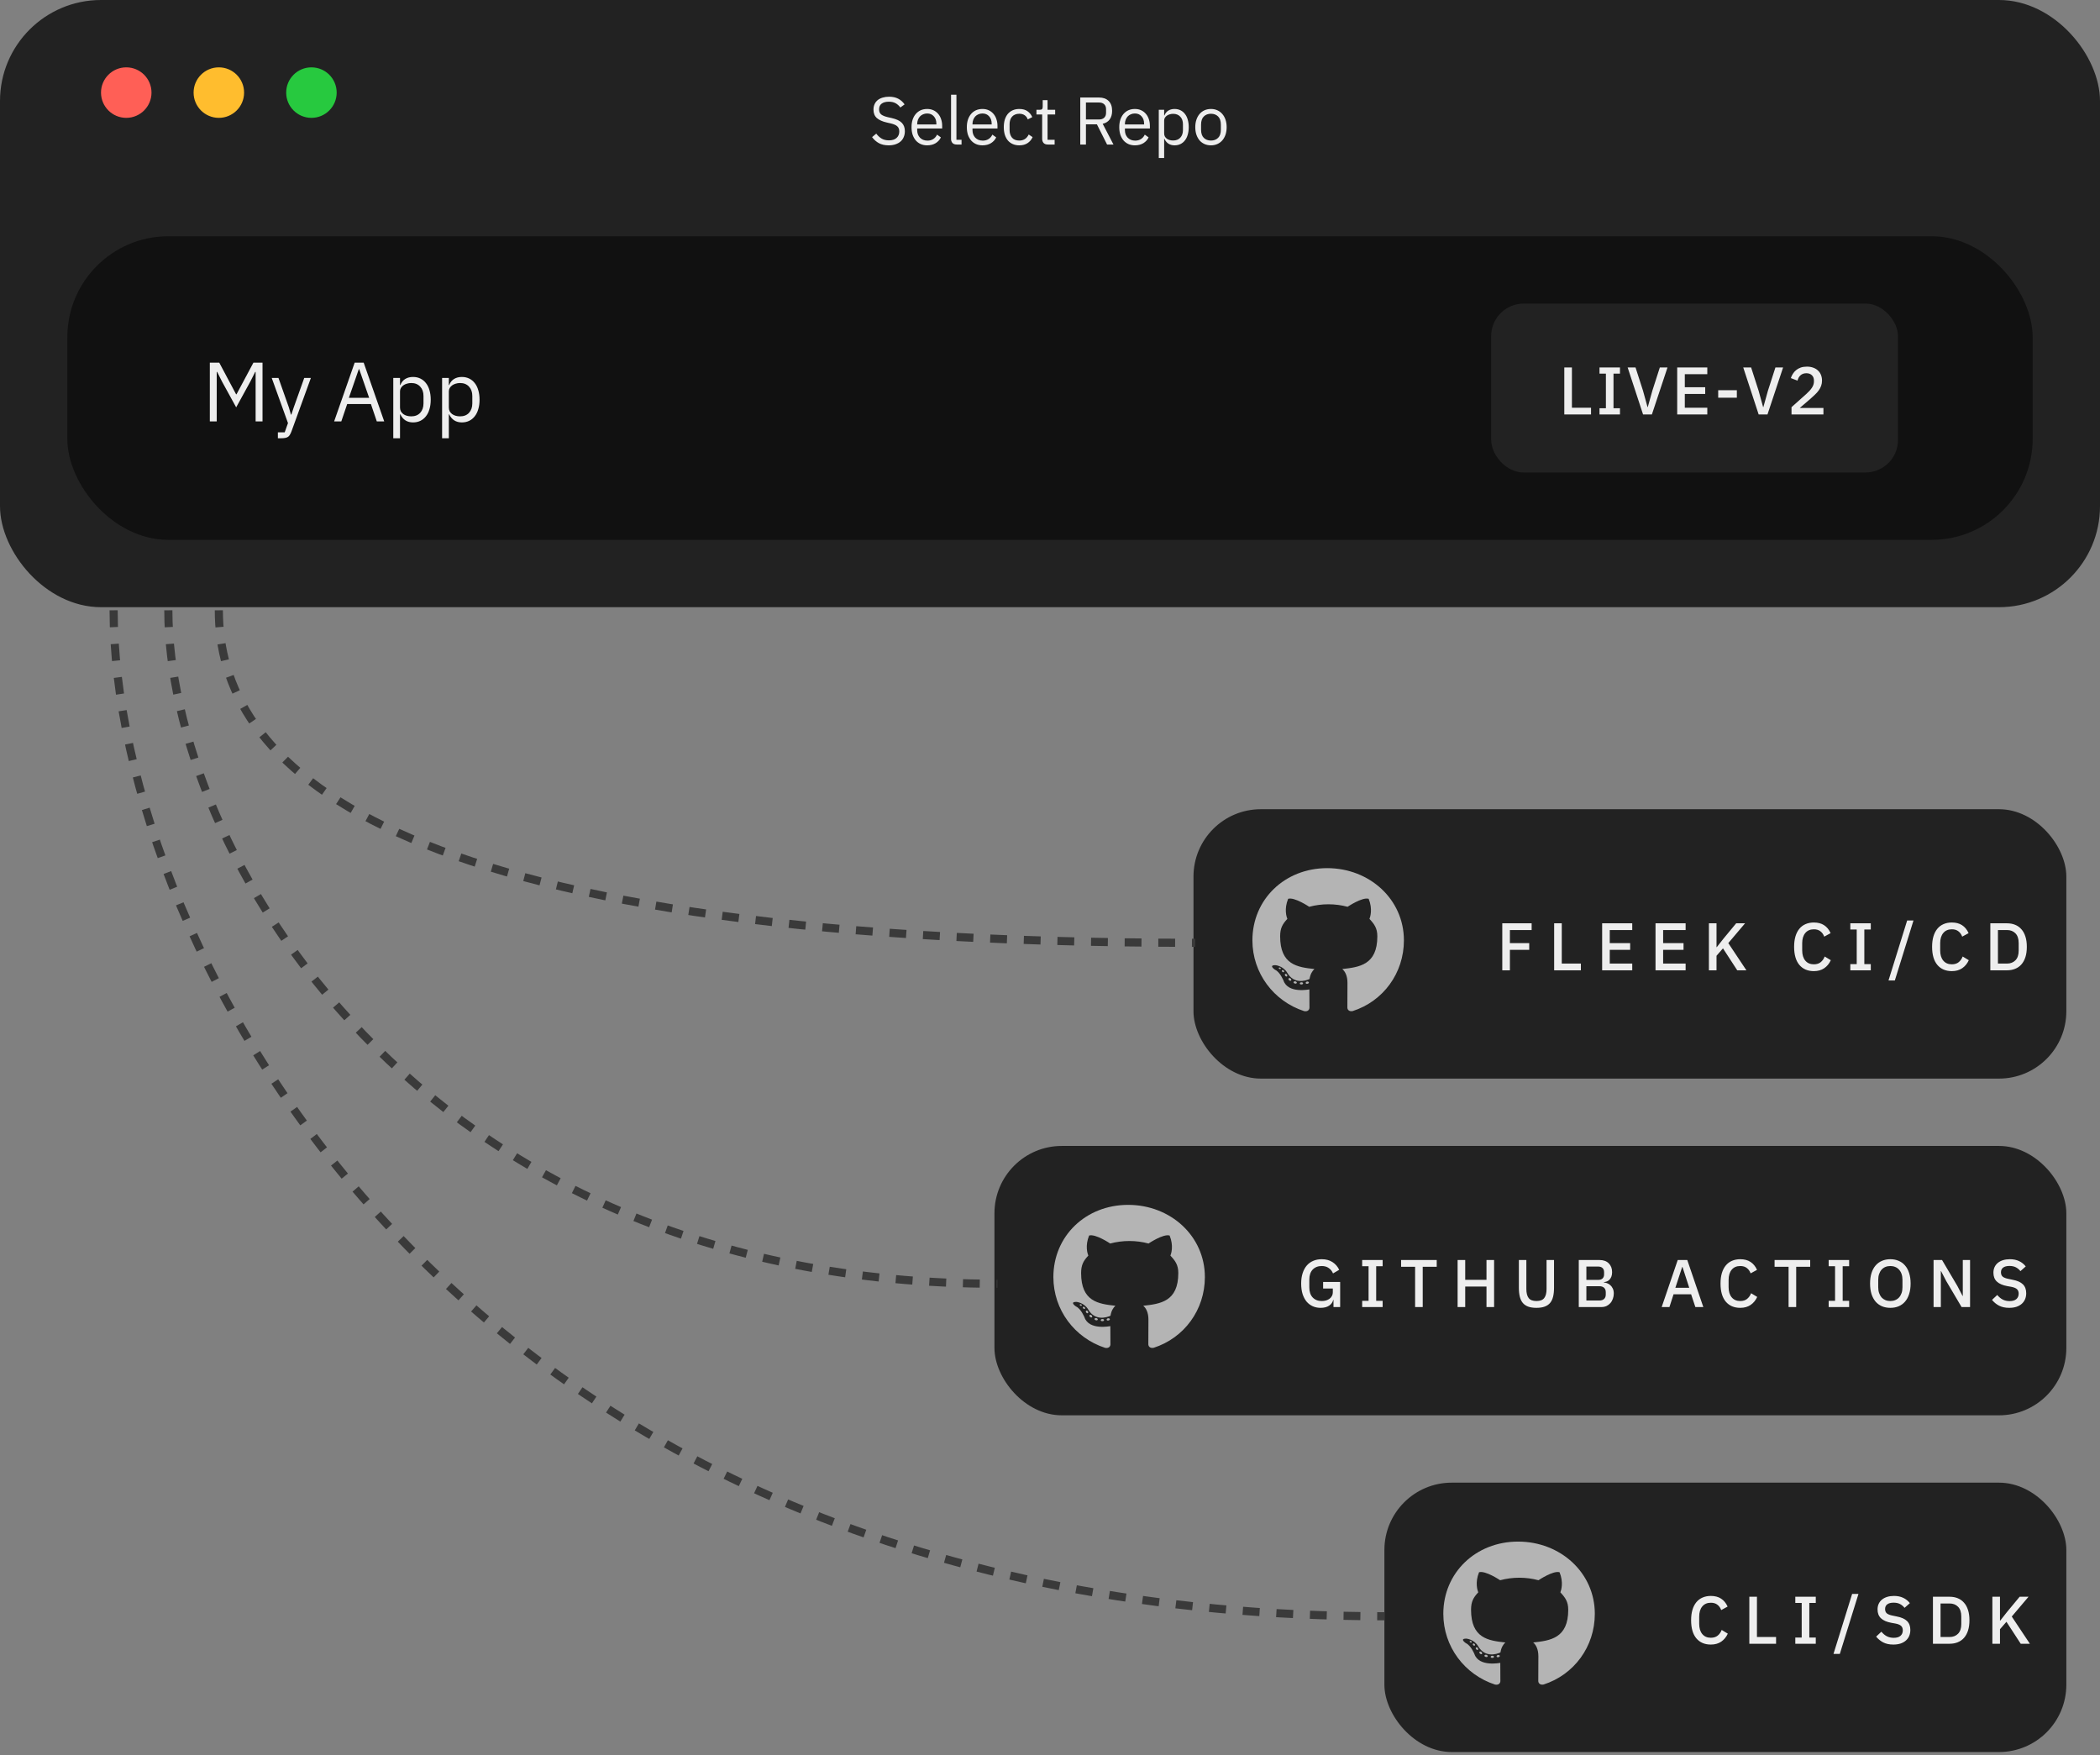 <svg width="517" height="432" viewBox="0 0 517 432" fill="none" xmlns="http://www.w3.org/2000/svg">
<rect x="0" y="0" width="517" height="432" fill="#808080" stroke="none"/>
<rect width="517" height="149.463" rx="24.866" fill="#222222"/>
<path d="M218.791 35.776C217.851 35.776 217.05 35.599 216.387 35.246C215.724 34.881 215.16 34.384 214.696 33.754L215.724 32.892C216.133 33.433 216.586 33.848 217.083 34.135C217.581 34.411 218.166 34.549 218.841 34.549C219.669 34.549 220.299 34.35 220.73 33.953C221.172 33.555 221.393 33.024 221.393 32.361C221.393 31.809 221.228 31.383 220.896 31.085C220.565 30.786 220.018 30.549 219.255 30.372L218.31 30.156C217.249 29.913 216.437 29.549 215.873 29.062C215.321 28.565 215.044 27.869 215.044 26.974C215.044 26.465 215.138 26.012 215.326 25.614C215.514 25.216 215.774 24.885 216.105 24.62C216.448 24.354 216.851 24.155 217.315 24.023C217.791 23.879 218.31 23.807 218.874 23.807C219.747 23.807 220.493 23.968 221.112 24.288C221.742 24.609 222.272 25.078 222.703 25.697L221.659 26.46C221.338 26.018 220.951 25.669 220.498 25.415C220.045 25.161 219.482 25.034 218.807 25.034C218.067 25.034 217.481 25.194 217.05 25.515C216.63 25.824 216.42 26.294 216.42 26.924C216.42 27.476 216.597 27.896 216.951 28.184C217.315 28.46 217.862 28.681 218.592 28.847L219.537 29.062C220.675 29.317 221.498 29.703 222.007 30.223C222.515 30.742 222.769 31.433 222.769 32.295C222.769 32.825 222.675 33.306 222.488 33.737C222.311 34.168 222.051 34.533 221.708 34.831C221.366 35.13 220.946 35.362 220.449 35.527C219.962 35.693 219.41 35.776 218.791 35.776ZM228.257 35.776C227.672 35.776 227.141 35.671 226.666 35.461C226.202 35.251 225.798 34.953 225.456 34.566C225.124 34.168 224.864 33.698 224.677 33.157C224.5 32.604 224.411 31.985 224.411 31.3C224.411 30.626 224.5 30.013 224.677 29.46C224.864 28.908 225.124 28.438 225.456 28.051C225.798 27.653 226.202 27.349 226.666 27.139C227.141 26.929 227.672 26.824 228.257 26.824C228.832 26.824 229.346 26.929 229.799 27.139C230.252 27.349 230.639 27.642 230.959 28.018C231.28 28.383 231.523 28.819 231.689 29.328C231.866 29.836 231.954 30.394 231.954 31.002V31.632H225.804V32.03C225.804 32.394 225.859 32.737 225.97 33.057C226.091 33.367 226.257 33.638 226.467 33.87C226.688 34.102 226.953 34.284 227.263 34.417C227.583 34.549 227.942 34.616 228.34 34.616C228.882 34.616 229.351 34.489 229.749 34.234C230.158 33.98 230.473 33.615 230.694 33.14L231.639 33.82C231.363 34.406 230.932 34.881 230.346 35.246C229.76 35.599 229.064 35.776 228.257 35.776ZM228.257 27.935C227.893 27.935 227.561 28.001 227.263 28.134C226.964 28.256 226.705 28.432 226.484 28.665C226.274 28.897 226.108 29.173 225.986 29.493C225.865 29.803 225.804 30.145 225.804 30.521V30.637H230.528V30.455C230.528 29.692 230.318 29.084 229.898 28.631C229.489 28.167 228.942 27.935 228.257 27.935ZM235.548 35.577C235.084 35.577 234.731 35.45 234.487 35.196C234.255 34.931 234.139 34.599 234.139 34.201V23.31H235.465V34.417H236.725V35.577H235.548ZM241.872 35.776C241.286 35.776 240.756 35.671 240.28 35.461C239.816 35.251 239.413 34.953 239.07 34.566C238.739 34.168 238.479 33.698 238.291 33.157C238.114 32.604 238.026 31.985 238.026 31.3C238.026 30.626 238.114 30.013 238.291 29.46C238.479 28.908 238.739 28.438 239.07 28.051C239.413 27.653 239.816 27.349 240.28 27.139C240.756 26.929 241.286 26.824 241.872 26.824C242.447 26.824 242.96 26.929 243.414 27.139C243.867 27.349 244.253 27.642 244.574 28.018C244.894 28.383 245.138 28.819 245.303 29.328C245.48 29.836 245.569 30.394 245.569 31.002V31.632H239.418V32.03C239.418 32.394 239.474 32.737 239.584 33.057C239.706 33.367 239.872 33.638 240.082 33.87C240.303 34.102 240.568 34.284 240.877 34.417C241.198 34.549 241.557 34.616 241.955 34.616C242.496 34.616 242.966 34.489 243.364 34.234C243.773 33.98 244.088 33.615 244.309 33.14L245.254 33.82C244.977 34.406 244.546 34.881 243.961 35.246C243.375 35.599 242.679 35.776 241.872 35.776ZM241.872 27.935C241.507 27.935 241.176 28.001 240.877 28.134C240.579 28.256 240.319 28.432 240.098 28.665C239.888 28.897 239.722 29.173 239.601 29.493C239.479 29.803 239.418 30.145 239.418 30.521V30.637H244.143V30.455C244.143 29.692 243.933 29.084 243.513 28.631C243.104 28.167 242.557 27.935 241.872 27.935ZM250.937 35.776C250.34 35.776 249.804 35.671 249.329 35.461C248.854 35.251 248.45 34.953 248.119 34.566C247.798 34.179 247.549 33.709 247.373 33.157C247.207 32.604 247.124 31.985 247.124 31.3C247.124 30.615 247.207 29.996 247.373 29.444C247.549 28.891 247.798 28.421 248.119 28.035C248.45 27.648 248.854 27.349 249.329 27.139C249.804 26.929 250.34 26.824 250.937 26.824C251.788 26.824 252.467 27.012 252.976 27.388C253.495 27.753 253.882 28.233 254.136 28.83L253.025 29.394C252.871 28.952 252.617 28.609 252.263 28.366C251.909 28.123 251.467 28.001 250.937 28.001C250.539 28.001 250.191 28.068 249.892 28.2C249.594 28.322 249.345 28.499 249.146 28.731C248.947 28.952 248.798 29.223 248.699 29.543C248.599 29.852 248.55 30.195 248.55 30.571V32.03C248.55 32.781 248.749 33.4 249.146 33.886C249.555 34.361 250.152 34.599 250.937 34.599C252.009 34.599 252.782 34.102 253.258 33.107L254.219 33.754C253.943 34.373 253.528 34.864 252.976 35.229C252.434 35.594 251.755 35.776 250.937 35.776ZM257.981 35.577C257.517 35.577 257.163 35.45 256.92 35.196C256.688 34.931 256.572 34.588 256.572 34.168V28.184H255.163V27.023H255.958C256.246 27.023 256.439 26.968 256.539 26.858C256.649 26.736 256.704 26.532 256.704 26.244V24.653H257.898V27.023H259.771V28.184H257.898V34.417H259.639V35.577H257.981ZM267.346 35.577H265.953V24.006H270.562C271.578 24.006 272.368 24.288 272.932 24.852C273.507 25.415 273.794 26.228 273.794 27.289C273.794 28.14 273.595 28.841 273.197 29.394C272.81 29.935 272.236 30.295 271.473 30.471L274.126 35.577H272.551L270.048 30.604H267.346V35.577ZM270.562 29.41C271.114 29.41 271.54 29.267 271.838 28.979C272.147 28.692 272.302 28.283 272.302 27.753V26.891C272.302 26.36 272.147 25.951 271.838 25.664C271.54 25.377 271.114 25.233 270.562 25.233H267.346V29.41H270.562ZM279.397 35.776C278.811 35.776 278.281 35.671 277.806 35.461C277.342 35.251 276.938 34.953 276.596 34.566C276.264 34.168 276.004 33.698 275.816 33.157C275.64 32.604 275.551 31.985 275.551 31.3C275.551 30.626 275.64 30.013 275.816 29.46C276.004 28.908 276.264 28.438 276.596 28.051C276.938 27.653 277.342 27.349 277.806 27.139C278.281 26.929 278.811 26.824 279.397 26.824C279.972 26.824 280.486 26.929 280.939 27.139C281.392 27.349 281.779 27.642 282.099 28.018C282.42 28.383 282.663 28.819 282.829 29.328C283.005 29.836 283.094 30.394 283.094 31.002V31.632H276.944V32.03C276.944 32.394 276.999 32.737 277.109 33.057C277.231 33.367 277.397 33.638 277.607 33.87C277.828 34.102 278.093 34.284 278.403 34.417C278.723 34.549 279.082 34.616 279.48 34.616C280.022 34.616 280.491 34.489 280.889 34.234C281.298 33.98 281.613 33.615 281.834 33.14L282.779 33.82C282.503 34.406 282.072 34.881 281.486 35.246C280.9 35.599 280.204 35.776 279.397 35.776ZM279.397 27.935C279.032 27.935 278.701 28.001 278.403 28.134C278.104 28.256 277.844 28.432 277.623 28.665C277.413 28.897 277.248 29.173 277.126 29.493C277.004 29.803 276.944 30.145 276.944 30.521V30.637H281.668V30.455C281.668 29.692 281.458 29.084 281.038 28.631C280.629 28.167 280.082 27.935 279.397 27.935ZM285.279 27.023H286.605V28.416H286.672C286.893 27.874 287.213 27.476 287.633 27.222C288.064 26.957 288.578 26.824 289.175 26.824C289.705 26.824 290.186 26.929 290.617 27.139C291.048 27.349 291.413 27.648 291.711 28.035C292.021 28.421 292.253 28.891 292.407 29.444C292.573 29.996 292.656 30.615 292.656 31.3C292.656 31.985 292.573 32.604 292.407 33.157C292.253 33.709 292.021 34.179 291.711 34.566C291.413 34.953 291.048 35.251 290.617 35.461C290.186 35.671 289.705 35.776 289.175 35.776C288.014 35.776 287.18 35.246 286.672 34.185H286.605V38.893H285.279V27.023ZM288.81 34.583C289.562 34.583 290.153 34.35 290.584 33.886C291.015 33.411 291.23 32.792 291.23 32.03V30.571C291.23 29.808 291.015 29.195 290.584 28.731C290.153 28.256 289.562 28.018 288.81 28.018C288.512 28.018 288.224 28.062 287.948 28.151C287.683 28.228 287.451 28.338 287.252 28.482C287.053 28.626 286.893 28.803 286.771 29.013C286.661 29.212 286.605 29.427 286.605 29.659V32.842C286.605 33.118 286.661 33.367 286.771 33.588C286.893 33.798 287.053 33.98 287.252 34.135C287.451 34.279 287.683 34.389 287.948 34.467C288.224 34.544 288.512 34.583 288.81 34.583ZM298.128 35.776C297.553 35.776 297.028 35.671 296.553 35.461C296.078 35.251 295.669 34.953 295.326 34.566C294.995 34.168 294.735 33.698 294.547 33.157C294.359 32.604 294.265 31.985 294.265 31.3C294.265 30.626 294.359 30.013 294.547 29.46C294.735 28.908 294.995 28.438 295.326 28.051C295.669 27.653 296.078 27.349 296.553 27.139C297.028 26.929 297.553 26.824 298.128 26.824C298.702 26.824 299.222 26.929 299.686 27.139C300.161 27.349 300.57 27.653 300.913 28.051C301.255 28.438 301.521 28.908 301.708 29.46C301.896 30.013 301.99 30.626 301.99 31.3C301.99 31.985 301.896 32.604 301.708 33.157C301.521 33.698 301.255 34.168 300.913 34.566C300.57 34.953 300.161 35.251 299.686 35.461C299.222 35.671 298.702 35.776 298.128 35.776ZM298.128 34.599C298.846 34.599 299.432 34.378 299.885 33.936C300.338 33.494 300.565 32.82 300.565 31.914V30.687C300.565 29.781 300.338 29.107 299.885 28.665C299.432 28.222 298.846 28.001 298.128 28.001C297.409 28.001 296.824 28.222 296.371 28.665C295.917 29.107 295.691 29.781 295.691 30.687V31.914C295.691 32.82 295.917 33.494 296.371 33.936C296.824 34.378 297.409 34.599 298.128 34.599Z" fill="#EEEEEE"/>
<circle cx="31.084" cy="22.795" r="6.216" fill="#FF5F56"/>
<circle cx="53.877" cy="22.795" r="6.216" fill="#FFBD2E"/>
<circle cx="76.671" cy="22.795" r="6.216" fill="#27C93F"/>
<rect x="16.577" y="58.154" width="483.846" height="74.731" rx="24.866" fill="#111111"/>
<path d="M62.931 91.547H62.827L61.605 93.972L58.144 100.271L54.684 93.972L53.461 91.547H53.358V103.731H51.658V89.268H53.979L58.124 97.059H58.227L62.392 89.268H64.63V103.731H62.931V91.547ZM74.898 93.039H76.535L71.749 106.218C71.624 106.536 71.5 106.798 71.376 107.005C71.251 107.226 71.099 107.399 70.92 107.523C70.74 107.648 70.512 107.738 70.236 107.793C69.973 107.848 69.649 107.876 69.262 107.876H68.412V106.425H70.091L70.899 104.146L66.9 93.039H68.557L71.127 100.312L71.624 102.053H71.728L72.308 100.312L74.898 93.039ZM92.767 103.731L91.317 99.463H85.473L84.023 103.731H82.261L87.318 89.268H89.535L94.591 103.731H92.767ZM88.436 90.884H88.333L85.888 97.929H90.882L88.436 90.884ZM96.821 93.039H98.479V94.78H98.561C98.838 94.103 99.238 93.606 99.763 93.288C100.302 92.956 100.944 92.79 101.69 92.79C102.354 92.79 102.954 92.922 103.493 93.184C104.032 93.447 104.488 93.82 104.861 94.303C105.248 94.787 105.538 95.374 105.731 96.064C105.938 96.755 106.042 97.529 106.042 98.385C106.042 99.242 105.938 100.015 105.731 100.706C105.538 101.397 105.248 101.984 104.861 102.467C104.488 102.951 104.032 103.324 103.493 103.586C102.954 103.849 102.354 103.98 101.69 103.98C100.24 103.98 99.197 103.317 98.561 101.991H98.479V107.876H96.821V93.039ZM101.235 102.488C102.174 102.488 102.913 102.198 103.452 101.618C103.991 101.024 104.26 100.25 104.26 99.297V97.474C104.26 96.52 103.991 95.754 103.452 95.174C102.913 94.579 102.174 94.282 101.235 94.282C100.862 94.282 100.502 94.338 100.157 94.448C99.826 94.545 99.535 94.683 99.287 94.863C99.038 95.042 98.838 95.263 98.686 95.526C98.548 95.774 98.479 96.044 98.479 96.334V100.312C98.479 100.658 98.548 100.969 98.686 101.245C98.838 101.507 99.038 101.735 99.287 101.929C99.535 102.108 99.826 102.246 100.157 102.343C100.502 102.44 100.862 102.488 101.235 102.488ZM108.841 93.039H110.499V94.78H110.582C110.858 94.103 111.258 93.606 111.783 93.288C112.322 92.956 112.965 92.79 113.711 92.79C114.374 92.79 114.975 92.922 115.513 93.184C116.052 93.447 116.508 93.82 116.881 94.303C117.268 94.787 117.558 95.374 117.751 96.064C117.958 96.755 118.062 97.529 118.062 98.385C118.062 99.242 117.958 100.015 117.751 100.706C117.558 101.397 117.268 101.984 116.881 102.467C116.508 102.951 116.052 103.324 115.513 103.586C114.975 103.849 114.374 103.98 113.711 103.98C112.26 103.98 111.217 103.317 110.582 101.991H110.499V107.876H108.841V93.039ZM113.255 102.488C114.194 102.488 114.933 102.198 115.472 101.618C116.011 101.024 116.28 100.25 116.28 99.297V97.474C116.28 96.52 116.011 95.754 115.472 95.174C114.933 94.579 114.194 94.282 113.255 94.282C112.882 94.282 112.522 94.338 112.177 94.448C111.846 94.545 111.555 94.683 111.307 94.863C111.058 95.042 110.858 95.263 110.706 95.526C110.568 95.774 110.499 96.044 110.499 96.334V100.312C110.499 100.658 110.568 100.969 110.706 101.245C110.858 101.507 111.058 101.735 111.307 101.929C111.555 102.108 111.846 102.246 112.177 102.343C112.522 102.44 112.882 102.488 113.255 102.488Z" fill="#EEEEEE"/>
<rect x="367.114" y="74.731" width="100.154" height="41.577" rx="8" fill="#222222"/>
<path d="M385.117 102.02V90.449H386.99V100.362H391.698V102.02H385.117ZM393.782 102.02V100.494H395.357V91.974H393.782V90.449H398.821V91.974H397.23V100.494H398.821V102.02H393.782ZM404.508 102.02L400.711 90.449H402.651L404.491 96.168L405.602 100.196H405.668L406.795 96.168L408.635 90.449H410.525L406.679 102.02H404.508ZM412.911 102.02V90.449H420.321V92.106H414.784V95.322H419.807V96.98H414.784V100.362H420.321V102.02H412.911ZM423.003 97.892V96.052H427.595V97.892H423.003ZM432.965 102.02L429.169 90.449H431.109L432.949 96.168L434.059 100.196H434.126L435.253 96.168L437.093 90.449H438.983L435.137 102.02H432.965ZM448.911 102.02H441.054V100.229L444.75 96.93C445.336 96.4 445.784 95.897 446.093 95.422C446.414 94.936 446.574 94.427 446.574 93.897V93.681C446.574 93.118 446.403 92.675 446.06 92.355C445.728 92.035 445.275 91.874 444.701 91.874C444.38 91.874 444.098 91.924 443.855 92.023C443.623 92.112 443.419 92.239 443.242 92.405C443.065 92.571 442.916 92.764 442.794 92.985C442.684 93.206 442.595 93.444 442.529 93.698L440.888 93.068C441.009 92.703 441.175 92.355 441.385 92.023C441.595 91.681 441.86 91.377 442.181 91.112C442.501 90.847 442.877 90.637 443.308 90.482C443.75 90.327 444.264 90.25 444.85 90.25C445.436 90.25 445.961 90.338 446.425 90.515C446.889 90.681 447.276 90.918 447.585 91.228C447.906 91.526 448.149 91.885 448.314 92.305C448.48 92.725 448.563 93.184 448.563 93.681C448.563 94.145 448.491 94.576 448.348 94.974C448.204 95.372 448.005 95.748 447.751 96.102C447.497 96.455 447.198 96.792 446.856 97.113C446.524 97.433 446.17 97.759 445.795 98.091L443.076 100.428H448.911V102.02Z" fill="#EEEEEE"/>
<rect x="293.826" y="199.194" width="214.886" height="66.309" rx="16.577" fill="#222222"/>
<path d="M320.806 242.067C320.806 242.212 320.633 242.329 320.415 242.329C320.167 242.351 319.994 242.234 319.994 242.067C319.994 241.921 320.167 241.804 320.385 241.804C320.611 241.782 320.806 241.899 320.806 242.067ZM318.467 241.739C318.415 241.884 318.565 242.052 318.791 242.096C318.986 242.169 319.212 242.096 319.257 241.95C319.302 241.804 319.159 241.637 318.934 241.571C318.738 241.52 318.52 241.593 318.467 241.739ZM321.791 241.615C321.573 241.666 321.423 241.804 321.445 241.972C321.468 242.118 321.663 242.212 321.889 242.161C322.107 242.11 322.257 241.972 322.235 241.826C322.212 241.688 322.009 241.593 321.791 241.615ZM326.739 213.699C316.309 213.699 308.331 221.37 308.331 231.474C308.331 239.553 313.579 246.467 321.077 248.9C322.039 249.067 322.378 248.492 322.378 248.018C322.378 247.567 322.355 245.075 322.355 243.545C322.355 243.545 317.091 244.638 315.986 241.374C315.986 241.374 315.129 239.255 313.895 238.708C313.895 238.708 312.173 237.564 314.016 237.586C314.016 237.586 315.888 237.732 316.918 239.466C318.565 242.278 321.325 241.469 322.4 240.988C322.573 239.823 323.062 239.014 323.603 238.533C319.4 238.082 315.159 237.492 315.159 230.484C315.159 228.48 315.73 227.475 316.933 226.193C316.738 225.719 316.099 223.767 317.129 221.246C318.7 220.773 322.318 223.213 322.318 223.213C323.822 222.805 325.438 222.594 327.04 222.594C328.642 222.594 330.259 222.805 331.763 223.213C331.763 223.213 335.38 220.766 336.951 221.246C337.981 223.774 337.342 225.719 337.147 226.193C338.35 227.482 339.087 228.488 339.087 230.484C339.087 237.513 334.658 238.074 330.454 238.533C331.146 239.109 331.732 240.202 331.732 241.914C331.732 244.369 331.71 247.406 331.71 248.004C331.71 248.477 332.056 249.053 333.011 248.885C340.531 246.467 345.629 239.553 345.629 231.474C345.629 221.37 337.169 213.699 326.739 213.699ZM315.64 238.825C315.542 238.898 315.565 239.065 315.693 239.204C315.813 239.32 315.986 239.371 316.084 239.276C316.181 239.204 316.159 239.036 316.031 238.898C315.911 238.781 315.738 238.73 315.64 238.825ZM314.828 238.235C314.775 238.329 314.85 238.446 315.001 238.519C315.121 238.592 315.271 238.57 315.324 238.468C315.377 238.373 315.301 238.257 315.151 238.184C315.001 238.14 314.88 238.162 314.828 238.235ZM317.264 240.828C317.144 240.923 317.189 241.141 317.362 241.28C317.535 241.447 317.753 241.469 317.851 241.353C317.948 241.258 317.903 241.039 317.753 240.901C317.588 240.733 317.362 240.712 317.264 240.828ZM316.407 239.757C316.287 239.83 316.287 240.02 316.407 240.187C316.527 240.355 316.73 240.427 316.828 240.355C316.948 240.26 316.948 240.07 316.828 239.903C316.723 239.735 316.527 239.663 316.407 239.757Z" fill="#B4B4B4"/>
<path d="M369.848 238.849V227.278H377.076V228.935H371.722V232.151H376.479V233.809H371.722V238.849H369.848ZM382.618 238.849V227.278H384.491V237.191H389.199V238.849H382.618ZM394.433 238.849V227.278H401.843V228.935H396.306V232.151H401.329V233.809H396.306V237.191H401.843V238.849H394.433ZM407.574 238.849V227.278H414.984V228.935H409.448V232.151H414.471V233.809H409.448V237.191H414.984V238.849H407.574ZM424.181 233.444L422.59 235.268V238.849H420.716V227.278H422.59V233.146H422.656L424.314 231.041L427.43 227.278H429.618L425.491 232.151L429.95 238.849H427.695L424.181 233.444ZM446.552 239.048C445.038 239.048 443.85 238.539 442.988 237.522C442.126 236.495 441.695 235.008 441.695 233.063C441.695 232.091 441.805 231.234 442.026 230.494C442.247 229.753 442.568 229.129 442.988 228.621C443.407 228.112 443.916 227.731 444.513 227.477C445.12 227.211 445.8 227.079 446.552 227.079C447.557 227.079 448.397 227.3 449.071 227.742C449.757 228.184 450.293 228.836 450.679 229.698L449.105 230.56C448.906 230.007 448.596 229.571 448.176 229.25C447.767 228.919 447.226 228.753 446.552 228.753C445.656 228.753 444.955 229.057 444.446 229.665C443.938 230.273 443.684 231.113 443.684 232.185V233.942C443.684 235.014 443.938 235.854 444.446 236.462C444.955 237.069 445.656 237.373 446.552 237.373C447.248 237.373 447.811 237.196 448.242 236.843C448.685 236.478 449.011 236.014 449.221 235.45L450.729 236.362C450.342 237.202 449.801 237.86 449.105 238.335C448.408 238.81 447.557 239.048 446.552 239.048ZM455.533 238.849V237.324H457.108V228.803H455.533V227.278H460.572V228.803H458.981V237.324H460.572V238.849H455.533ZM464.932 241.352L469.524 226.582H471.083L466.491 241.352H464.932ZM480.522 239.048C479.008 239.048 477.82 238.539 476.958 237.522C476.096 236.495 475.665 235.008 475.665 233.063C475.665 232.091 475.775 231.234 475.996 230.494C476.217 229.753 476.538 229.129 476.958 228.621C477.378 228.112 477.886 227.731 478.483 227.477C479.091 227.211 479.77 227.079 480.522 227.079C481.528 227.079 482.367 227.3 483.042 227.742C483.727 228.184 484.263 228.836 484.65 229.698L483.075 230.56C482.876 230.007 482.566 229.571 482.146 229.25C481.737 228.919 481.196 228.753 480.522 228.753C479.627 228.753 478.925 229.057 478.417 229.665C477.908 230.273 477.654 231.113 477.654 232.185V233.942C477.654 235.014 477.908 235.854 478.417 236.462C478.925 237.069 479.627 237.373 480.522 237.373C481.218 237.373 481.782 237.196 482.213 236.843C482.655 236.478 482.981 236.014 483.191 235.45L484.699 236.362C484.312 237.202 483.771 237.86 483.075 238.335C482.378 238.81 481.528 239.048 480.522 239.048ZM490 227.278H494.095C494.835 227.278 495.504 227.399 496.101 227.642C496.709 227.886 497.223 228.25 497.643 228.737C498.074 229.212 498.405 229.814 498.637 230.543C498.869 231.262 498.985 232.102 498.985 233.063C498.985 234.025 498.869 234.87 498.637 235.6C498.405 236.318 498.074 236.92 497.643 237.406C497.223 237.882 496.709 238.241 496.101 238.484C495.504 238.727 494.835 238.849 494.095 238.849H490V227.278ZM494.095 237.191C494.957 237.191 495.653 236.92 496.184 236.379C496.714 235.837 496.979 235.041 496.979 233.992V232.135C496.979 231.085 496.714 230.289 496.184 229.748C495.653 229.206 494.957 228.935 494.095 228.935H491.874V237.191H494.095Z" fill="#EEEEEE"/>
<rect x="244.826" y="282.08" width="263.886" height="66.309" rx="16.577" fill="#222222"/>
<path d="M271.806 324.953C271.806 325.099 271.633 325.216 271.415 325.216C271.167 325.237 270.994 325.121 270.994 324.953C270.994 324.808 271.167 324.691 271.385 324.691C271.611 324.669 271.806 324.786 271.806 324.953ZM269.467 324.625C269.415 324.771 269.565 324.939 269.791 324.982C269.986 325.055 270.212 324.982 270.257 324.837C270.302 324.691 270.159 324.523 269.934 324.458C269.738 324.407 269.52 324.48 269.467 324.625ZM272.791 324.502C272.573 324.553 272.423 324.691 272.445 324.859C272.468 325.004 272.663 325.099 272.889 325.048C273.107 324.997 273.257 324.859 273.235 324.713C273.212 324.574 273.009 324.48 272.791 324.502ZM277.739 296.586C267.309 296.586 259.331 304.257 259.331 314.361C259.331 322.44 264.579 329.353 272.077 331.786C273.039 331.954 273.378 331.379 273.378 330.905C273.378 330.453 273.355 327.962 273.355 326.432C273.355 326.432 268.091 327.525 266.986 324.261C266.986 324.261 266.129 322.141 264.895 321.595C264.895 321.595 263.173 320.451 265.016 320.473C265.016 320.473 266.888 320.619 267.918 322.353C269.565 325.165 272.325 324.356 273.4 323.875C273.573 322.71 274.062 321.901 274.603 321.42C270.4 320.968 266.159 320.378 266.159 313.37C266.159 311.367 266.73 310.362 267.933 309.08C267.738 308.606 267.099 306.654 268.129 304.133C269.7 303.66 273.318 306.1 273.318 306.1C274.822 305.692 276.438 305.481 278.04 305.481C279.642 305.481 281.259 305.692 282.763 306.1C282.763 306.1 286.38 303.652 287.951 304.133C288.981 306.661 288.342 308.606 288.147 309.08C289.35 310.369 290.087 311.374 290.087 313.37C290.087 320.4 285.658 320.961 281.454 321.42C282.146 321.996 282.732 323.088 282.732 324.8C282.732 327.255 282.71 330.293 282.71 330.89C282.71 331.364 283.056 331.939 284.011 331.772C291.531 329.353 296.629 322.44 296.629 314.361C296.629 304.257 288.169 296.586 277.739 296.586ZM266.64 321.711C266.542 321.784 266.565 321.952 266.693 322.09C266.813 322.207 266.986 322.258 267.084 322.163C267.181 322.09 267.159 321.923 267.031 321.784C266.911 321.668 266.738 321.617 266.64 321.711ZM265.828 321.121C265.775 321.216 265.85 321.333 266.001 321.406C266.121 321.478 266.271 321.457 266.324 321.355C266.377 321.26 266.301 321.143 266.151 321.07C266.001 321.027 265.88 321.049 265.828 321.121ZM268.264 323.715C268.144 323.81 268.189 324.028 268.362 324.167C268.535 324.334 268.753 324.356 268.851 324.239C268.948 324.145 268.903 323.926 268.753 323.788C268.588 323.62 268.362 323.598 268.264 323.715ZM267.407 322.644C267.287 322.717 267.287 322.906 267.407 323.074C267.527 323.241 267.73 323.314 267.828 323.241C267.948 323.147 267.948 322.957 267.828 322.79C267.723 322.622 267.527 322.549 267.407 322.644Z" fill="#B4B4B4"/>
<path d="M328.292 319.977H328.225C328.104 320.541 327.772 321.011 327.231 321.386C326.7 321.751 325.993 321.933 325.109 321.933C324.424 321.933 323.788 321.806 323.202 321.552C322.617 321.287 322.108 320.906 321.677 320.408C321.257 319.9 320.926 319.275 320.683 318.535C320.451 317.783 320.335 316.921 320.335 315.949C320.335 314.987 320.456 314.137 320.699 313.396C320.942 312.645 321.285 312.015 321.727 311.506C322.169 310.998 322.7 310.617 323.318 310.362C323.937 310.097 324.628 309.965 325.391 309.965C326.429 309.965 327.308 310.197 328.026 310.661C328.745 311.114 329.303 311.749 329.701 312.567L328.176 313.462C327.955 312.921 327.612 312.484 327.148 312.153C326.684 311.81 326.098 311.639 325.391 311.639C324.473 311.639 323.733 311.932 323.169 312.517C322.617 313.103 322.34 313.932 322.34 315.004V316.894C322.34 317.966 322.617 318.795 323.169 319.38C323.733 319.966 324.473 320.259 325.391 320.259C325.755 320.259 326.103 320.215 326.435 320.126C326.767 320.027 327.054 319.889 327.297 319.712C327.551 319.524 327.75 319.298 327.894 319.032C328.048 318.756 328.126 318.436 328.126 318.071V317.176H325.739V315.568H329.933V321.734H328.292V319.977ZM335.355 321.734V320.209H336.93V311.689H335.355V310.164H340.394V311.689H338.803V320.209H340.394V321.734H335.355ZM350.26 311.821V321.734H348.387V311.821H344.939V310.164H353.708V311.821H350.26ZM365.961 316.695H360.723V321.734H358.85V310.164H360.723V315.037H365.961V310.164H367.834V321.734H365.961V316.695ZM375.773 310.164V317.292C375.773 318.275 375.961 319.016 376.336 319.513C376.712 320.01 377.353 320.259 378.259 320.259C379.166 320.259 379.807 320.01 380.182 319.513C380.558 319.016 380.746 318.275 380.746 317.292V310.164H382.586V316.993C382.586 317.844 382.509 318.579 382.354 319.198C382.199 319.817 381.95 320.331 381.608 320.74C381.265 321.138 380.818 321.436 380.265 321.635C379.724 321.834 379.055 321.933 378.259 321.933C377.464 321.933 376.789 321.834 376.237 321.635C375.695 321.436 375.253 321.138 374.911 320.74C374.568 320.331 374.319 319.817 374.165 319.198C374.01 318.579 373.933 317.844 373.933 316.993V310.164H375.773ZM388.679 310.164H393.801C394.763 310.164 395.514 310.434 396.056 310.976C396.608 311.517 396.885 312.241 396.885 313.147C396.885 313.578 396.824 313.949 396.702 314.258C396.581 314.556 396.426 314.805 396.238 315.004C396.05 315.192 395.835 315.336 395.592 315.435C395.348 315.523 395.111 315.579 394.879 315.601V315.7C395.111 315.711 395.365 315.767 395.641 315.866C395.929 315.966 396.194 316.126 396.437 316.347C396.68 316.557 396.885 316.833 397.05 317.176C397.216 317.507 397.299 317.916 397.299 318.402C397.299 318.867 397.222 319.303 397.067 319.712C396.923 320.121 396.719 320.475 396.454 320.773C396.188 321.071 395.873 321.309 395.509 321.486C395.144 321.651 394.746 321.734 394.315 321.734H388.679V310.164ZM390.552 320.126H393.768C394.254 320.126 394.636 319.999 394.912 319.745C395.188 319.491 395.326 319.126 395.326 318.651V318.087C395.326 317.612 395.188 317.247 394.912 316.993C394.636 316.739 394.254 316.612 393.768 316.612H390.552V320.126ZM390.552 315.054H393.453C393.917 315.054 394.276 314.938 394.531 314.706C394.785 314.463 394.912 314.12 394.912 313.678V313.147C394.912 312.705 394.785 312.368 394.531 312.136C394.276 311.893 393.917 311.772 393.453 311.772H390.552V315.054ZM417.382 321.734L416.338 318.601H412.011L411 321.734H409.094L413.039 310.164H415.393L419.338 321.734H417.382ZM414.216 311.888H414.133L412.459 316.993H415.874L414.216 311.888ZM428.433 321.933C426.919 321.933 425.731 321.425 424.869 320.408C424.007 319.38 423.576 317.894 423.576 315.949C423.576 314.976 423.686 314.12 423.907 313.379C424.129 312.639 424.449 312.015 424.869 311.506C425.289 310.998 425.797 310.617 426.394 310.362C427.002 310.097 427.682 309.965 428.433 309.965C429.439 309.965 430.279 310.186 430.953 310.628C431.638 311.07 432.174 311.722 432.561 312.584L430.986 313.446C430.787 312.893 430.478 312.457 430.058 312.136C429.649 311.805 429.107 311.639 428.433 311.639C427.538 311.639 426.836 311.943 426.328 312.551C425.819 313.158 425.565 313.998 425.565 315.07V316.828C425.565 317.9 425.819 318.739 426.328 319.347C426.836 319.955 427.538 320.259 428.433 320.259C429.129 320.259 429.693 320.082 430.124 319.729C430.566 319.364 430.892 318.9 431.102 318.336L432.61 319.248C432.224 320.088 431.682 320.745 430.986 321.22C430.29 321.696 429.439 321.933 428.433 321.933ZM442.205 311.821V321.734H440.332V311.821H436.884V310.164H445.653V311.821H442.205ZM450.2 321.734V320.209H451.775V311.689H450.2V310.164H455.24V311.689H453.648V320.209H455.24V321.734H450.2ZM465.385 321.933C464.634 321.933 463.948 321.806 463.33 321.552C462.722 321.287 462.197 320.906 461.755 320.408C461.324 319.9 460.987 319.275 460.743 318.535C460.511 317.783 460.395 316.921 460.395 315.949C460.395 314.976 460.511 314.12 460.743 313.379C460.987 312.628 461.324 312.004 461.755 311.506C462.197 310.998 462.722 310.617 463.33 310.362C463.948 310.097 464.634 309.965 465.385 309.965C466.137 309.965 466.816 310.097 467.424 310.362C468.043 310.617 468.568 310.998 468.999 311.506C469.441 312.004 469.778 312.628 470.01 313.379C470.253 314.12 470.375 314.976 470.375 315.949C470.375 316.921 470.253 317.783 470.01 318.535C469.778 319.275 469.441 319.9 468.999 320.408C468.568 320.906 468.043 321.287 467.424 321.552C466.816 321.806 466.137 321.933 465.385 321.933ZM465.385 320.259C465.827 320.259 466.231 320.182 466.595 320.027C466.971 319.872 467.286 319.651 467.54 319.364C467.805 319.065 468.01 318.706 468.153 318.286C468.297 317.866 468.369 317.391 468.369 316.861V315.037C468.369 314.507 468.297 314.032 468.153 313.612C468.01 313.192 467.805 312.838 467.54 312.551C467.286 312.252 466.971 312.026 466.595 311.871C466.231 311.716 465.827 311.639 465.385 311.639C464.932 311.639 464.523 311.716 464.158 311.871C463.794 312.026 463.479 312.252 463.213 312.551C462.959 312.838 462.76 313.192 462.617 313.612C462.473 314.032 462.401 314.507 462.401 315.037V316.861C462.401 317.391 462.473 317.866 462.617 318.286C462.76 318.706 462.959 319.065 463.213 319.364C463.479 319.651 463.794 319.872 464.158 320.027C464.523 320.182 464.932 320.259 465.385 320.259ZM479.143 315.336L477.866 312.882H477.817V321.734H476.026V310.164H478.115L481.895 316.562L483.171 319.016H483.221V310.164H485.011V321.734H482.922L479.143 315.336ZM494.64 321.933C493.668 321.933 492.839 321.756 492.154 321.403C491.479 321.049 490.899 320.574 490.413 319.977L491.706 318.767C492.115 319.264 492.562 319.64 493.049 319.894C493.546 320.148 494.11 320.276 494.74 320.276C495.48 320.276 496.038 320.11 496.414 319.778C496.79 319.447 496.978 318.999 496.978 318.436C496.978 317.982 496.845 317.623 496.58 317.358C496.314 317.093 495.845 316.894 495.171 316.761L494.143 316.579C493.016 316.369 492.17 315.999 491.607 315.468C491.043 314.938 490.761 314.208 490.761 313.28C490.761 312.772 490.855 312.313 491.043 311.904C491.242 311.484 491.513 311.136 491.855 310.86C492.209 310.572 492.634 310.351 493.132 310.197C493.629 310.042 494.187 309.965 494.806 309.965C495.679 309.965 496.436 310.119 497.077 310.429C497.718 310.727 498.265 311.164 498.718 311.738L497.409 312.899C497.11 312.512 496.745 312.203 496.314 311.97C495.883 311.738 495.347 311.622 494.706 311.622C494.043 311.622 493.529 311.755 493.165 312.02C492.8 312.285 492.618 312.672 492.618 313.181C492.618 313.667 492.767 314.032 493.065 314.275C493.364 314.507 493.828 314.684 494.458 314.805L495.486 315.021C496.646 315.242 497.491 315.617 498.022 316.148C498.563 316.678 498.834 317.408 498.834 318.336C498.834 318.878 498.74 319.369 498.552 319.811C498.364 320.253 498.088 320.635 497.723 320.955C497.37 321.265 496.933 321.508 496.414 321.685C495.894 321.85 495.303 321.933 494.64 321.933Z" fill="#EEEEEE"/>
<rect x="340.826" y="364.966" width="167.886" height="66.309" rx="16.577" fill="#222222"/>
<path d="M367.806 407.839C367.806 407.985 367.633 408.101 367.415 408.101C367.167 408.123 366.994 408.007 366.994 407.839C366.994 407.693 367.167 407.577 367.385 407.577C367.611 407.555 367.806 407.671 367.806 407.839ZM365.467 407.511C365.415 407.657 365.565 407.824 365.791 407.868C365.986 407.941 366.212 407.868 366.257 407.722C366.302 407.577 366.159 407.409 365.934 407.344C365.738 407.293 365.52 407.365 365.467 407.511ZM368.791 407.387C368.573 407.438 368.423 407.577 368.445 407.744C368.468 407.89 368.663 407.985 368.889 407.934C369.107 407.883 369.257 407.744 369.235 407.599C369.212 407.46 369.009 407.365 368.791 407.387ZM373.739 379.472C363.309 379.472 355.331 387.143 355.331 397.247C355.331 405.326 360.579 412.239 368.077 414.672C369.039 414.84 369.378 414.264 369.378 413.791C369.378 413.339 369.355 410.848 369.355 409.318C369.355 409.318 364.091 410.411 362.986 407.147C362.986 407.147 362.129 405.027 360.895 404.481C360.895 404.481 359.173 403.337 361.016 403.359C361.016 403.359 362.888 403.505 363.918 405.238C365.565 408.05 368.325 407.242 369.4 406.761C369.573 405.595 370.062 404.787 370.603 404.306C366.4 403.854 362.159 403.264 362.159 396.256C362.159 394.253 362.73 393.247 363.933 391.965C363.738 391.492 363.099 389.539 364.129 387.019C365.7 386.545 369.318 388.986 369.318 388.986C370.822 388.578 372.438 388.367 374.04 388.367C375.642 388.367 377.259 388.578 378.763 388.986C378.763 388.986 382.38 386.538 383.951 387.019C384.981 389.547 384.342 391.492 384.147 391.965C385.35 393.255 386.087 394.26 386.087 396.256C386.087 403.286 381.658 403.847 377.454 404.306C378.146 404.881 378.732 405.974 378.732 407.686C378.732 410.141 378.71 413.179 378.71 413.776C378.71 414.25 379.056 414.825 380.011 414.658C387.531 412.239 392.629 405.326 392.629 397.247C392.629 387.143 384.169 379.472 373.739 379.472ZM362.64 404.597C362.542 404.67 362.565 404.838 362.693 404.976C362.813 405.093 362.986 405.144 363.084 405.049C363.181 404.976 363.159 404.809 363.031 404.67C362.911 404.554 362.738 404.503 362.64 404.597ZM361.828 404.007C361.775 404.102 361.85 404.218 362.001 404.291C362.121 404.364 362.271 404.342 362.324 404.24C362.377 404.146 362.301 404.029 362.151 403.956C362.001 403.912 361.88 403.934 361.828 404.007ZM364.264 406.601C364.144 406.695 364.189 406.914 364.362 407.052C364.535 407.22 364.753 407.242 364.851 407.125C364.948 407.03 364.903 406.812 364.753 406.673C364.588 406.506 364.362 406.484 364.264 406.601ZM363.407 405.53C363.287 405.603 363.287 405.792 363.407 405.96C363.527 406.127 363.73 406.2 363.828 406.127C363.948 406.032 363.948 405.843 363.828 405.675C363.723 405.508 363.527 405.435 363.407 405.53Z" fill="#B4B4B4"/>
<path d="M421.192 404.819C419.678 404.819 418.49 404.311 417.628 403.294C416.766 402.266 416.335 400.78 416.335 398.835C416.335 397.862 416.445 397.006 416.666 396.265C416.887 395.525 417.208 394.9 417.628 394.392C418.048 393.884 418.556 393.502 419.153 393.248C419.761 392.983 420.44 392.85 421.192 392.85C422.197 392.85 423.037 393.071 423.711 393.513C424.397 393.955 424.933 394.608 425.319 395.47L423.745 396.332C423.546 395.779 423.236 395.342 422.816 395.022C422.407 394.69 421.866 394.525 421.192 394.525C420.297 394.525 419.595 394.829 419.086 395.436C418.578 396.044 418.324 396.884 418.324 397.956V399.713C418.324 400.785 418.578 401.625 419.086 402.233C419.595 402.841 420.297 403.145 421.192 403.145C421.888 403.145 422.452 402.968 422.883 402.614C423.325 402.25 423.651 401.785 423.861 401.222L425.369 402.134C424.982 402.973 424.441 403.631 423.745 404.106C423.048 404.581 422.197 404.819 421.192 404.819ZM430.67 404.62V393.049H432.544V402.962H437.251V404.62H430.67ZM441.987 404.62V403.095H443.562V394.574H441.987V393.049H447.027V394.574H445.436V403.095H447.027V404.62H441.987ZM451.387 407.123L455.979 392.353H457.537L452.945 407.123H451.387ZM466.114 404.819C465.141 404.819 464.313 404.642 463.627 404.289C462.953 403.935 462.373 403.46 461.887 402.863L463.18 401.653C463.589 402.15 464.036 402.526 464.523 402.78C465.02 403.034 465.584 403.161 466.213 403.161C466.954 403.161 467.512 402.996 467.888 402.664C468.263 402.332 468.451 401.885 468.451 401.321C468.451 400.868 468.319 400.509 468.054 400.244C467.788 399.979 467.319 399.78 466.644 399.647L465.617 399.465C464.489 399.255 463.644 398.884 463.08 398.354C462.517 397.823 462.235 397.094 462.235 396.166C462.235 395.657 462.329 395.199 462.517 394.79C462.716 394.37 462.986 394.022 463.329 393.746C463.683 393.458 464.108 393.237 464.605 393.082C465.103 392.928 465.661 392.85 466.28 392.85C467.153 392.85 467.91 393.005 468.551 393.314C469.192 393.613 469.739 394.049 470.192 394.624L468.882 395.784C468.584 395.398 468.219 395.088 467.788 394.856C467.357 394.624 466.821 394.508 466.18 394.508C465.517 394.508 465.003 394.641 464.639 394.906C464.274 395.171 464.092 395.558 464.092 396.066C464.092 396.553 464.241 396.917 464.539 397.16C464.838 397.392 465.302 397.569 465.932 397.691L466.959 397.906C468.12 398.127 468.965 398.503 469.496 399.034C470.037 399.564 470.308 400.293 470.308 401.222C470.308 401.763 470.214 402.255 470.026 402.697C469.838 403.139 469.562 403.52 469.197 403.841C468.844 404.15 468.407 404.394 467.888 404.57C467.368 404.736 466.777 404.819 466.114 404.819ZM475.872 393.049H479.967C480.707 393.049 481.376 393.171 481.973 393.414C482.58 393.657 483.094 394.022 483.514 394.508C483.945 394.983 484.277 395.586 484.509 396.315C484.741 397.033 484.857 397.873 484.857 398.835C484.857 399.796 484.741 400.642 484.509 401.371C484.277 402.089 483.945 402.692 483.514 403.178C483.094 403.653 482.58 404.012 481.973 404.255C481.376 404.499 480.707 404.62 479.967 404.62H475.872V393.049ZM479.967 402.962C480.829 402.962 481.525 402.692 482.056 402.15C482.586 401.609 482.851 400.813 482.851 399.763V397.906C482.851 396.856 482.586 396.061 482.056 395.519C481.525 394.978 480.829 394.707 479.967 394.707H477.745V402.962H479.967ZM493.968 399.216L492.377 401.039V404.62H490.504V393.049H492.377V398.918H492.443L494.101 396.812L497.217 393.049H499.405L495.278 397.923L499.737 404.62H497.482L493.968 399.216Z" fill="#EEEEEE"/>
<path d="M53.876 150.23C53.876 187.011 91.175 232.08 294.245 232.08" stroke="#3A3A3A" stroke-width="2" stroke-dasharray="4.14 4.14"/>
<path d="M41.443 150.23C41.443 207.732 101.323 316.002 245.55 316.002" stroke="#3A3A3A" stroke-width="2" stroke-dasharray="4.14 4.14"/>
<path d="M27.974 150.23C27.974 231.044 110.578 397.852 340.868 397.852" stroke="#3A3A3A" stroke-width="2" stroke-dasharray="4.14 4.14"/>
</svg>

